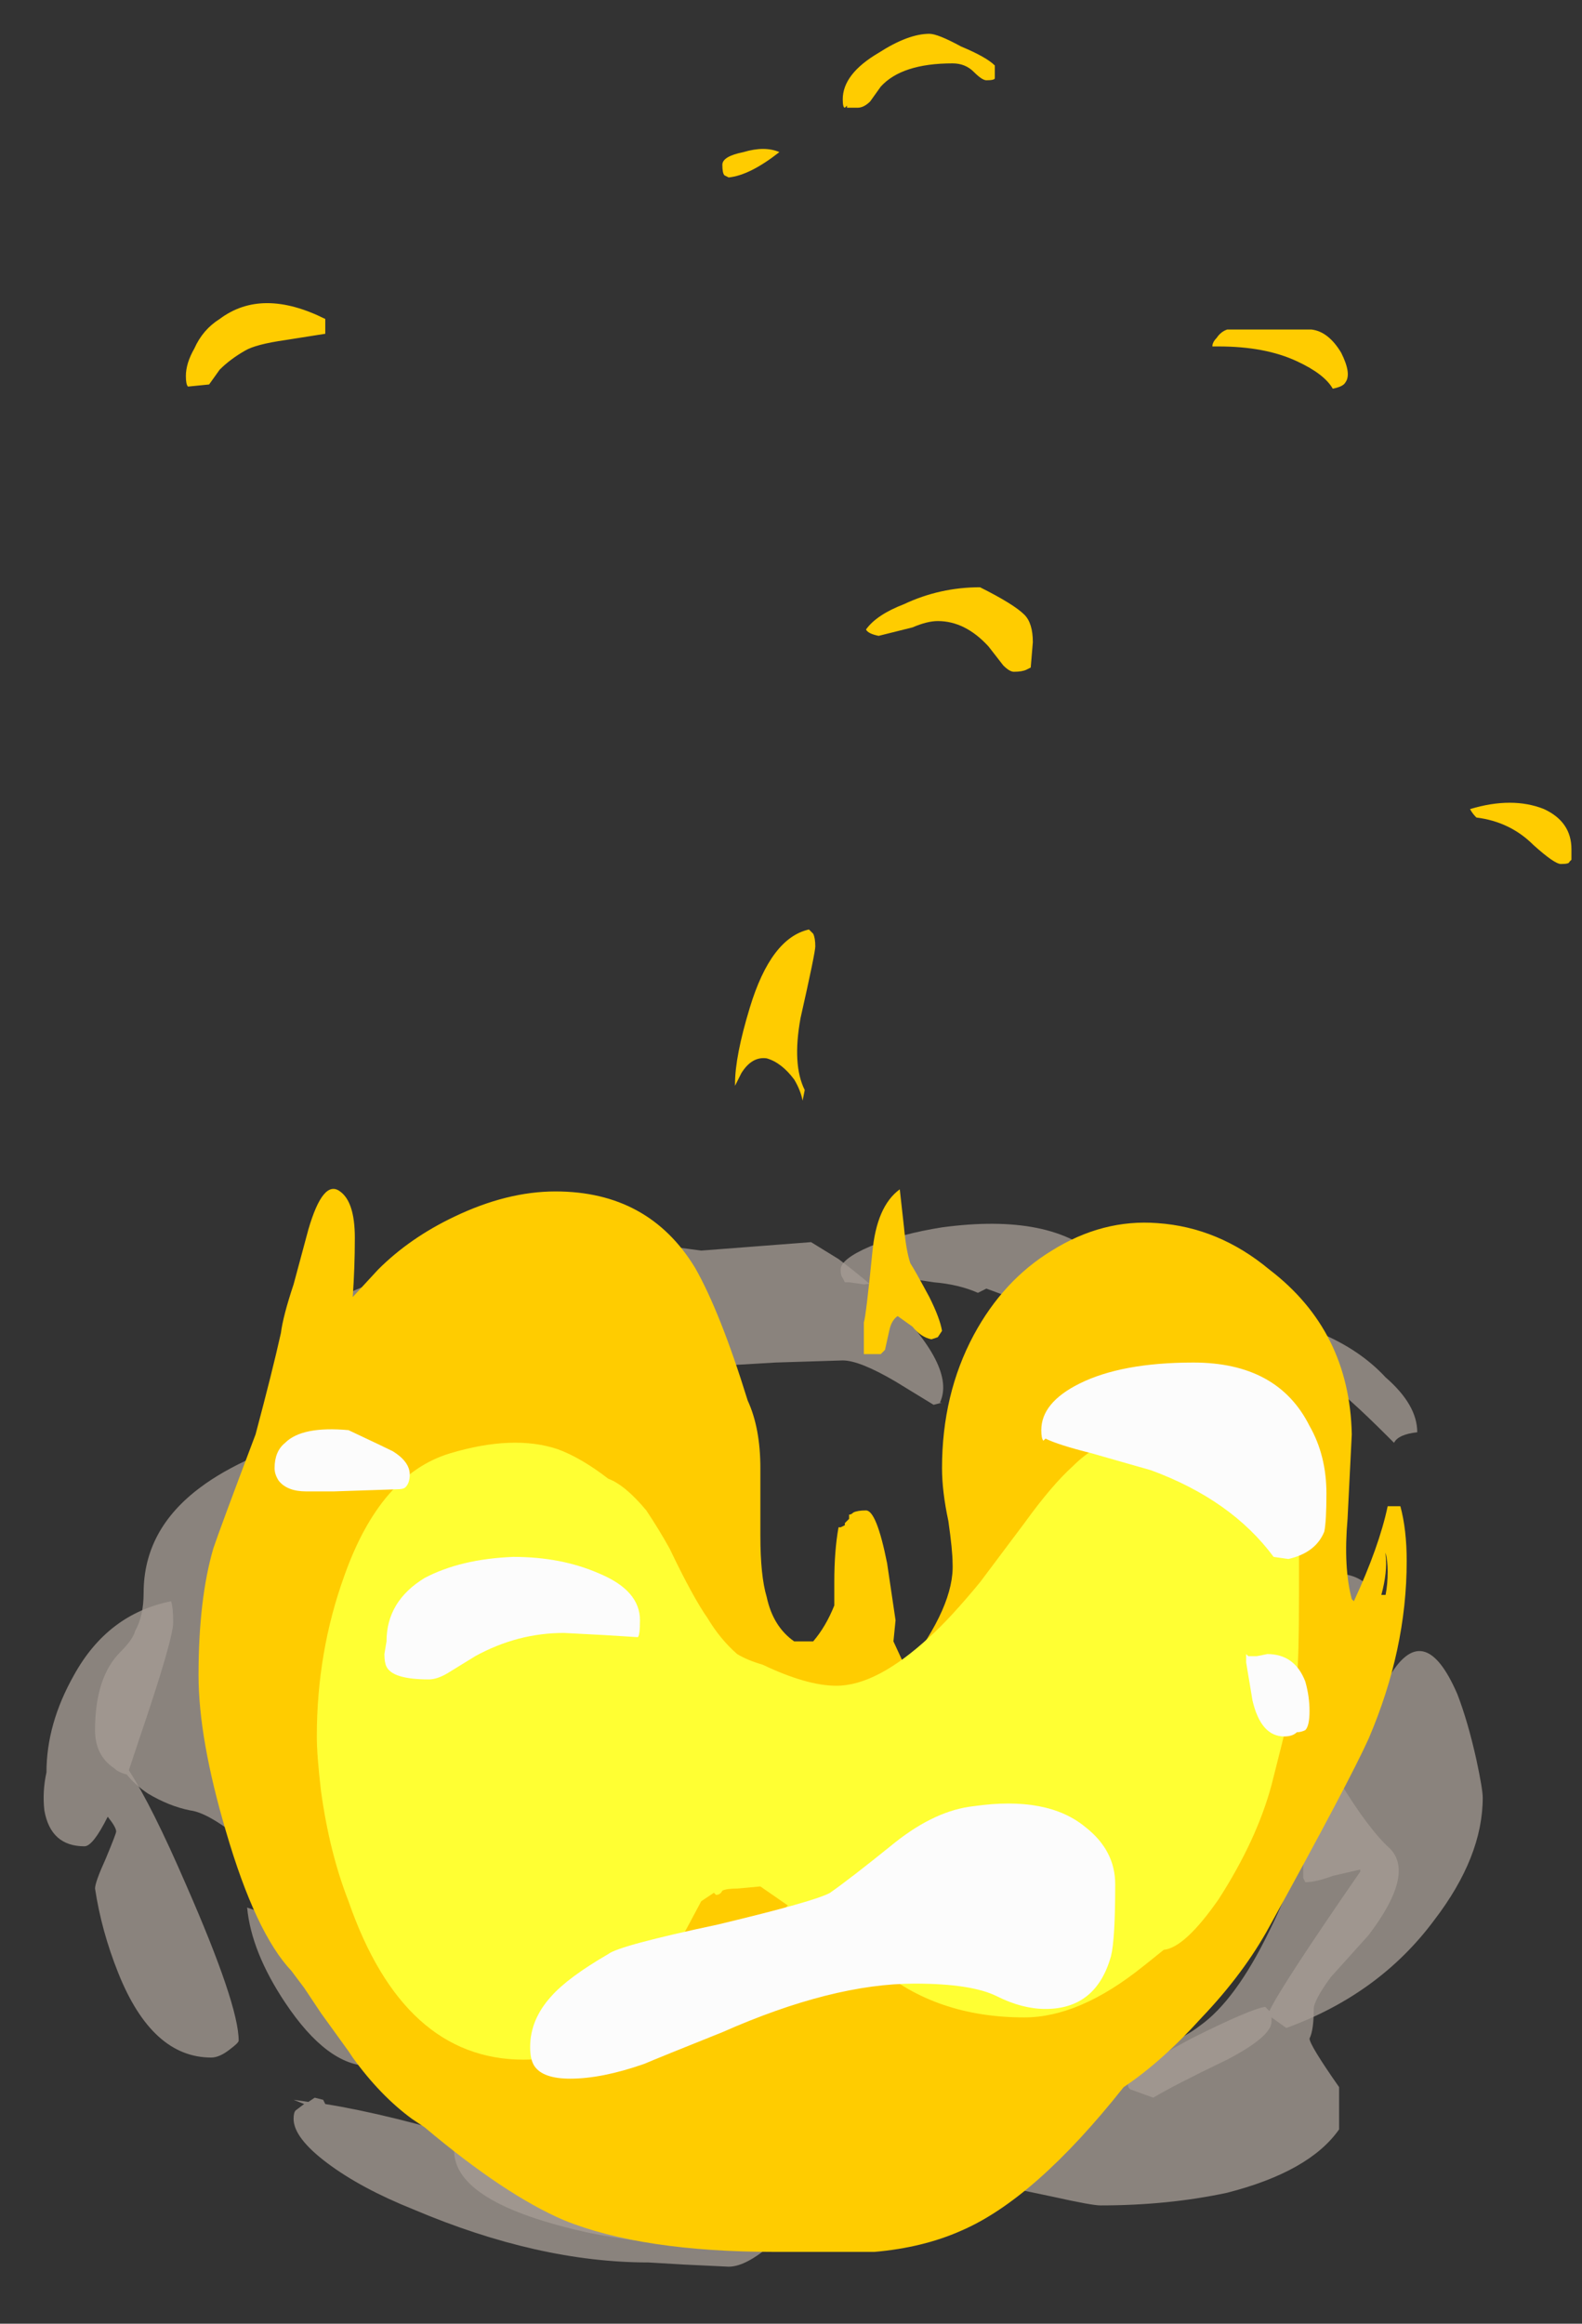 <?xml version="1.0" encoding="UTF-8" standalone="no"?>
<svg xmlns:ffdec="https://www.free-decompiler.com/flash" xmlns:xlink="http://www.w3.org/1999/xlink" ffdec:objectType="frame" height="385.0px" width="262.15px" xmlns="http://www.w3.org/2000/svg">
  <rect width="100%" height="100%" fill="#333333" stroke="none"/>
  <g transform="matrix(1.0, 0.0, 0.0, 1.0, 118.65, 384.65)">
    <use ffdec:characterId="237" height="52.85" transform="matrix(7.0, 0.0, 0.0, 7.0, -111.3, -379.05)" width="36.15" xlink:href="#shape0"/>
  </g>
  <defs>
    <g id="shape0" transform="matrix(1.0, 0.0, 0.0, 1.0, 15.9, 54.15)">
      <path d="M14.3 -23.4 Q15.25 -23.0 15.85 -22.35 16.6 -21.7 16.6 -21.05 16.15 -21.0 16.05 -20.8 L15.9 -20.95 Q14.9 -21.95 14.45 -22.25 13.9 -22.6 13.6 -23.05 L13.25 -23.7 13.2 -23.75 Q13.7 -23.65 14.3 -23.4 M12.1 -21.6 L12.15 -21.55 11.95 -21.5 Q11.45 -21.5 10.55 -22.3 9.55 -23.15 9.25 -23.3 L7.35 -24.1 6.4 -24.45 6.2 -24.35 Q5.75 -24.55 5.15 -24.6 L4.5 -24.7 4.4 -24.65 3.5 -24.55 3.15 -24.6 3.05 -24.6 3.0 -24.7 Q2.95 -24.75 2.95 -24.9 2.95 -25.15 3.65 -25.45 4.4 -25.75 5.35 -25.9 7.95 -26.25 9.1 -25.15 L10.8 -23.7 Q11.95 -22.8 12.1 -22.2 L12.1 -21.6 M15.75 -16.9 Q15.75 -16.75 15.65 -16.55 L15.55 -16.2 15.5 -16.15 Q15.45 -16.1 15.25 -16.1 14.65 -16.1 14.65 -16.6 L14.7 -17.05 Q14.7 -17.35 14.6 -17.45 L14.7 -17.7 Q15.2 -17.7 15.5 -17.35 15.75 -17.1 15.75 -16.9 M17.55 -14.85 Q17.8 -14.2 18.0 -13.3 18.15 -12.6 18.15 -12.4 18.15 -11.0 17.0 -9.5 15.7 -7.75 13.5 -6.95 L13.15 -7.2 13.15 -7.1 Q13.15 -6.75 12.1 -6.2 10.85 -5.6 10.35 -5.3 L9.8 -5.5 Q9.75 -5.55 9.75 -5.6 9.75 -5.9 11.25 -6.7 12.65 -7.4 13.0 -7.45 L13.1 -7.35 Q13.35 -7.9 15.25 -10.65 L15.25 -10.7 14.6 -10.55 Q14.2 -10.4 13.95 -10.4 L13.9 -10.5 13.9 -10.75 Q13.9 -11.35 14.8 -13.15 15.3 -14.1 15.9 -15.2 16.75 -16.7 17.55 -14.85 M11.3 -8.05 Q11.5 -8.6 11.55 -8.65 11.75 -8.8 12.3 -8.85 L12.35 -8.85 Q12.4 -8.85 12.4 -8.7 12.4 -8.55 12.1 -8.35 L11.5 -8.0 11.3 -8.05 M0.3 -1.3 L-0.75 -1.35 -1.6 -1.4 Q-4.2 -1.4 -7.15 -2.65 -8.4 -3.15 -9.2 -3.75 -10.0 -4.35 -10.0 -4.8 -10.0 -4.95 -9.95 -5.0 L-9.75 -5.15 -10.0 -5.25 -9.65 -5.2 -9.5 -5.3 -9.3 -5.25 -9.25 -5.15 Q-7.7 -4.9 -5.6 -4.25 -4.25 -3.9 -1.95 -3.1 L-1.7 -3.1 -1.2 -3.05 -1.2 -3.0 Q-1.15 -3.0 -1.15 -2.85 L-1.15 -2.8 -1.05 -2.8 -1.05 -2.65 Q-1.05 -2.6 -1.3 -2.6 L-1.4 -2.6 Q-1.5 -2.55 -1.55 -2.55 L-1.1 -2.45 -0.7 -2.3 Q-0.05 -2.1 1.35 -2.15 L1.4 -2.15 Q1.45 -2.1 1.45 -1.95 0.75 -1.3 0.3 -1.3 M2.1 -1.9 L1.95 -2.05 1.85 -2.1 Q2.55 -2.4 3.0 -2.5 3.8 -2.7 4.45 -2.35 4.25 -2.15 3.9 -1.95 3.6 -1.75 3.45 -1.75 L2.3 -1.8 2.1 -1.9 M-3.75 -24.35 L-4.2 -24.2 -4.1 -24.3 -4.1 -24.35 Q-4.25 -24.25 -4.5 -24.15 L-4.75 -24.05 -5.9 -23.65 Q-8.3 -22.8 -9.9 -22.05 -10.2 -22.15 -10.25 -22.35 L-10.25 -22.7 Q-10.25 -23.4 -9.25 -24.05 -8.35 -24.6 -7.0 -24.9 -5.7 -25.2 -4.75 -25.1 -3.75 -24.95 -3.75 -24.35 M-12.9 -17.05 Q-12.85 -16.9 -12.85 -16.55 -12.85 -16.15 -13.65 -13.8 L-13.9 -13.05 Q-13.35 -12.2 -12.55 -10.35 -11.3 -7.5 -11.3 -6.65 -11.3 -6.6 -11.5 -6.45 -11.75 -6.25 -11.95 -6.25 -13.35 -6.25 -14.15 -8.25 -14.55 -9.25 -14.7 -10.25 -14.7 -10.4 -14.45 -10.95 -14.2 -11.55 -14.2 -11.6 -14.2 -11.7 -14.4 -11.95 -14.75 -11.25 -14.95 -11.25 -15.75 -11.25 -15.9 -12.1 -15.95 -12.55 -15.85 -13.0 -15.85 -14.15 -15.2 -15.3 -14.4 -16.75 -12.9 -17.05 M-11.1 -9.8 Q-9.85 -9.4 -9.05 -8.25 -8.9 -7.95 -8.0 -6.2 L-7.95 -6.15 Q-7.95 -6.05 -8.2 -6.05 -9.2 -6.05 -10.2 -7.55 -11.0 -8.75 -11.1 -9.8" fill="#a69d95" fill-opacity="0.753" fill-rule="evenodd" stroke="none"/>
      <path d="M13.35 -14.5 Q14.1 -13.85 14.75 -12.8 15.45 -11.65 15.95 -11.2 16.55 -10.6 15.45 -9.15 L14.55 -8.15 Q14.15 -7.6 14.15 -7.4 14.15 -6.9 14.05 -6.7 14.05 -6.55 14.75 -5.55 L14.75 -4.55 Q14.05 -3.55 12.1 -3.05 10.7 -2.75 9.1 -2.75 8.9 -2.75 8.0 -2.95 L7.05 -3.15 Q4.4 -3.15 3.0 -2.4 2.2 -2.0 2.0 -1.9 1.35 -1.7 0.35 -1.7 L-0.75 -1.8 Q-2.0 -1.9 -3.0 -2.1 -6.2 -2.8 -6.2 -4.05 -6.2 -4.4 -6.0 -4.7 -5.75 -5.05 -5.75 -5.1 -5.75 -5.35 -7.1 -6.75 -8.55 -8.3 -8.85 -8.8 L-8.85 -9.3 -8.8 -9.3 -8.5 -9.35 Q-8.3 -9.35 -6.2 -8.0 -4.15 -6.65 -3.25 -5.95 -2.45 -5.35 -0.5 -4.75 1.3 -4.2 2.2 -4.2 L3.85 -4.3 5.45 -4.6 Q5.95 -4.65 6.3 -4.95 6.5 -5.1 6.8 -5.45 7.1 -5.8 7.35 -5.95 7.7 -6.2 8.25 -6.25 L9.9 -6.4 Q10.8 -6.5 11.45 -7.0 12.3 -7.6 13.1 -9.25 13.9 -10.85 13.9 -11.9 13.9 -12.2 13.4 -13.15 L12.85 -14.1 Q12.85 -14.15 13.0 -14.3 L13.35 -14.5 M14.0 -17.5 Q13.75 -17.1 13.25 -16.8 12.85 -16.55 12.45 -16.55 11.8 -16.55 11.75 -16.65 11.75 -16.75 11.85 -17.2 11.85 -17.65 11.3 -18.4 L10.75 -19.05 Q10.75 -19.85 10.7 -20.1 L10.65 -20.45 Q10.3 -20.55 9.4 -20.85 8.8 -21.05 8.4 -21.0 L8.15 -21.15 Q8.05 -21.2 8.0 -21.35 8.15 -21.45 8.35 -21.5 8.35 -22.0 8.7 -22.05 L9.25 -22.05 Q10.1 -22.05 11.75 -21.15 13.05 -20.45 13.4 -20.1 14.7 -18.7 14.0 -17.5 M2.25 -25.55 L2.9 -25.15 Q3.5 -24.7 4.05 -24.2 5.7 -22.6 5.3 -21.75 L5.35 -21.75 5.15 -21.7 4.25 -22.25 Q3.4 -22.75 3.0 -22.75 L1.4 -22.7 Q-0.15 -22.6 -0.9 -22.6 -1.65 -22.65 -2.75 -21.9 -4.2 -20.95 -4.6 -20.8 -6.25 -20.15 -7.9 -19.2 -11.15 -17.35 -11.15 -15.9 -11.15 -14.95 -11.4 -14.6 L-11.6 -14.35 Q-11.65 -14.25 -11.65 -14.1 -11.65 -13.85 -11.1 -12.8 L-10.75 -12.05 Q-10.45 -11.7 -10.4 -11.05 L-10.65 -11.05 Q-10.7 -11.0 -10.75 -11.0 L-10.85 -11.15 Q-11.05 -11.25 -11.35 -11.5 -12.05 -12.05 -12.45 -12.1 -12.95 -12.2 -13.45 -12.5 -13.75 -12.7 -13.95 -12.95 -14.15 -13.0 -14.25 -13.1 -14.7 -13.4 -14.7 -14.0 -14.7 -15.25 -14.1 -15.85 -13.8 -16.15 -13.75 -16.35 -13.55 -16.7 -13.55 -17.25 -13.55 -18.75 -12.2 -19.75 -11.2 -20.5 -9.2 -21.1 -7.05 -21.7 -6.25 -22.0 -4.85 -22.45 -4.85 -23.0 -4.85 -23.2 -5.15 -23.55 -5.45 -23.9 -5.45 -24.2 -5.45 -24.8 -3.6 -25.25 -2.7 -25.45 -1.8 -25.55 L-1.1 -25.45 -0.35 -25.35 2.25 -25.55 M7.8 -20.05 L8.2 -20.05 Q8.45 -20.05 8.5 -19.9 8.6 -19.75 8.5 -19.15 L8.45 -19.1 7.95 -19.1 7.8 -19.15 7.75 -19.25 Q7.75 -19.4 7.75 -19.6 7.75 -19.85 7.8 -20.05" fill="#a69d95" fill-opacity="0.753" fill-rule="evenodd" stroke="none"/>
      <path d="M11.75 -46.75 Q11.75 -46.85 11.85 -46.95 11.95 -47.1 12.1 -47.15 L14.1 -47.15 Q14.5 -47.1 14.8 -46.6 15.05 -46.1 14.9 -45.9 14.85 -45.8 14.6 -45.75 14.4 -46.1 13.75 -46.4 13.0 -46.75 11.9 -46.75 L11.75 -46.75 M6.6 -53.15 L6.6 -53.1 Q6.6 -53.05 6.4 -53.05 6.3 -53.05 6.1 -53.25 5.9 -53.45 5.6 -53.45 4.4 -53.45 3.9 -52.9 L3.65 -52.55 Q3.5 -52.4 3.35 -52.4 L3.1 -52.4 3.1 -52.45 3.05 -52.4 Q3.0 -52.4 3.0 -52.6 3.0 -53.2 3.85 -53.7 4.55 -54.15 5.05 -54.15 5.25 -54.15 5.8 -53.85 6.4 -53.6 6.6 -53.4 L6.6 -53.15 M1.5 -51.35 Q0.8 -50.8 0.3 -50.75 L0.2 -50.8 Q0.15 -50.85 0.15 -51.05 0.15 -51.25 0.65 -51.35 1.15 -51.5 1.5 -51.35 M7.45 -39.15 L7.35 -39.1 Q7.25 -39.05 7.05 -39.05 6.95 -39.05 6.8 -39.2 L6.45 -39.65 Q5.9 -40.25 5.25 -40.25 5.0 -40.25 4.65 -40.1 L3.85 -39.9 Q3.6 -39.95 3.55 -40.05 3.8 -40.4 4.45 -40.65 5.3 -41.05 6.25 -41.05 7.05 -40.65 7.3 -40.4 7.5 -40.2 7.5 -39.75 L7.45 -39.15 M2.3 -32.85 Q2.35 -32.75 2.35 -32.55 2.35 -32.4 2.0 -30.85 1.8 -29.75 2.1 -29.15 L2.05 -28.9 Q2.0 -29.15 1.85 -29.4 1.55 -29.8 1.2 -29.9 0.85 -29.95 0.6 -29.55 L0.45 -29.25 0.45 -29.3 Q0.45 -29.95 0.8 -31.1 1.3 -32.75 2.2 -32.95 L2.3 -32.85 M17.85 -35.8 Q18.85 -36.1 19.6 -35.8 20.25 -35.5 20.25 -34.85 20.25 -34.5 20.25 -34.6 L20.2 -34.55 Q20.2 -34.5 20.0 -34.5 19.85 -34.5 19.35 -34.95 18.8 -35.5 18.0 -35.6 17.9 -35.7 17.85 -35.8 M15.85 -18.15 Q15.9 -17.75 15.75 -17.2 L15.85 -17.2 Q15.9 -17.45 15.9 -17.75 15.9 -18.0 15.85 -18.2 L15.85 -18.15 M16.35 -18.0 Q16.35 -15.9 15.45 -13.8 15.0 -12.8 13.1 -9.35 12.5 -8.25 11.5 -7.2 10.55 -6.15 9.65 -5.55 7.55 -2.9 5.8 -2.15 4.9 -1.75 3.75 -1.65 3.3 -1.65 1.4 -1.65 -1.75 -1.65 -3.6 -2.4 -5.0 -3.0 -6.9 -4.6 L-7.2 -4.8 Q-7.95 -5.35 -8.6 -6.25 L-8.7 -6.4 -9.35 -7.3 -9.75 -7.9 -10.05 -8.3 Q-10.9 -9.2 -11.6 -11.6 -12.25 -13.8 -12.25 -15.3 -12.25 -17.1 -11.9 -18.3 -11.75 -18.75 -10.9 -21.0 -10.5 -22.5 -10.3 -23.4 -10.25 -23.8 -10.0 -24.55 L-9.65 -25.85 Q-9.3 -27.05 -8.9 -26.75 -8.55 -26.5 -8.55 -25.65 -8.55 -24.95 -8.6 -24.25 L-8.0 -24.9 Q-7.25 -25.65 -6.2 -26.15 -4.95 -26.75 -3.8 -26.75 -1.6 -26.75 -0.5 -24.95 0.1 -23.9 0.75 -21.8 1.05 -21.15 1.05 -20.2 L1.05 -18.6 Q1.05 -17.65 1.2 -17.15 1.35 -16.45 1.85 -16.1 L2.3 -16.1 Q2.6 -16.45 2.8 -16.95 L2.8 -17.5 Q2.8 -18.25 2.9 -18.8 L2.95 -18.8 3.05 -18.85 3.05 -18.9 3.15 -19.0 3.15 -19.1 Q3.2 -19.1 3.25 -19.15 3.35 -19.2 3.55 -19.2 3.8 -19.2 4.05 -17.95 L4.25 -16.6 4.2 -16.1 4.5 -15.45 Q5.65 -16.95 5.6 -17.95 5.6 -18.25 5.5 -18.95 5.35 -19.65 5.35 -20.2 5.35 -21.95 6.1 -23.35 6.8 -24.65 7.95 -25.35 9.15 -26.1 10.45 -26.0 11.9 -25.9 13.1 -24.9 15.0 -23.45 15.05 -21.0 L14.95 -19.0 Q14.85 -17.85 15.05 -17.1 L15.1 -17.05 Q15.7 -18.35 15.9 -19.3 L16.2 -19.3 Q16.35 -18.75 16.35 -18.0 M4.45 -25.9 Q4.5 -25.35 4.6 -25.05 4.7 -24.9 5.05 -24.25 5.3 -23.75 5.35 -23.45 L5.25 -23.3 5.1 -23.25 Q4.85 -23.3 4.65 -23.55 L4.3 -23.8 Q4.15 -23.7 4.1 -23.45 L4.0 -23.0 3.9 -22.9 3.5 -22.9 3.5 -23.65 Q3.55 -23.8 3.7 -25.3 3.8 -26.4 4.35 -26.8 L4.45 -25.9 M-10.2 -46.9 Q-10.9 -46.8 -11.15 -46.65 -11.5 -46.45 -11.75 -46.2 L-12.0 -45.85 -12.5 -45.8 Q-12.55 -45.85 -12.55 -46.05 -12.55 -46.35 -12.35 -46.7 -12.15 -47.15 -11.75 -47.4 -10.75 -48.15 -9.25 -47.4 L-9.25 -47.05 -10.2 -46.9" fill="#ffcc00" fill-rule="evenodd" stroke="none"/>
      <path d="M13.75 -15.25 Q13.7 -14.85 13.15 -12.7 12.8 -11.4 11.9 -10.0 11.1 -8.85 10.6 -8.8 L10.1 -8.4 Q8.6 -7.2 7.3 -7.2 5.2 -7.2 3.8 -8.4 L3.25 -8.85 Q2.85 -9.0 2.2 -9.45 L2.05 -9.55 1.85 -9.55 1.6 -9.6 1.55 -9.7 1.7 -9.85 1.05 -10.3 0.5 -10.25 Q0.25 -10.25 0.15 -10.2 0.1 -10.1 0.0 -10.1 L-0.05 -10.15 -0.35 -9.95 -0.75 -9.2 -1.1 -8.55 Q-1.4 -7.8 -1.9 -7.25 -2.9 -6.2 -4.55 -6.2 -7.4 -6.2 -8.7 -9.95 -9.15 -11.1 -9.35 -12.55 -9.45 -13.4 -9.45 -13.85 -9.45 -15.85 -8.8 -17.65 -7.95 -20.05 -6.3 -20.55 -4.8 -21.0 -3.75 -20.65 -3.2 -20.45 -2.55 -19.95 -2.15 -19.8 -1.65 -19.2 -1.35 -18.75 -1.1 -18.3 -0.55 -17.15 -0.2 -16.65 0.1 -16.15 0.5 -15.8 0.75 -15.65 1.1 -15.55 2.15 -15.05 2.85 -15.05 3.8 -15.05 5.05 -16.2 5.55 -16.65 6.25 -17.5 L7.3 -18.9 Q7.95 -19.8 8.45 -20.25 9.45 -21.25 11.15 -21.05 11.85 -20.95 12.4 -20.65 12.95 -20.35 13.1 -20.0 13.65 -19.35 13.8 -18.55 13.8 -18.25 13.8 -17.15 13.8 -15.7 13.75 -15.25" fill="#ffff33" fill-rule="evenodd" stroke="none"/>
      <path d="M13.55 -18.05 L13.2 -18.1 Q12.2 -19.45 10.3 -20.15 L8.9 -20.55 Q8.1 -20.75 7.8 -20.9 L7.75 -20.85 Q7.7 -20.9 7.7 -21.1 7.7 -21.75 8.6 -22.2 9.6 -22.7 11.3 -22.7 13.3 -22.7 14.05 -21.2 14.45 -20.5 14.45 -19.6 14.45 -18.95 14.4 -18.7 14.2 -18.2 13.55 -18.05 M12.55 -15.8 L12.6 -15.75 12.8 -15.75 13.05 -15.8 Q13.7 -15.8 13.95 -15.15 14.05 -14.8 14.05 -14.45 14.05 -14.1 13.95 -14.0 13.85 -13.95 13.75 -13.95 13.65 -13.85 13.45 -13.85 12.9 -13.85 12.7 -14.7 L12.55 -15.6 12.55 -15.8 M9.35 -8.65 Q9.0 -7.4 7.8 -7.4 7.25 -7.4 6.65 -7.7 6.05 -8.0 4.7 -8.0 2.75 -8.0 0.15 -6.85 -1.35 -6.25 -1.7 -6.1 -2.7 -5.75 -3.45 -5.75 -4.1 -5.75 -4.3 -6.05 -4.4 -6.2 -4.4 -6.5 -4.4 -7.15 -3.9 -7.7 -3.5 -8.15 -2.55 -8.7 -2.3 -8.9 0.05 -9.4 2.35 -9.95 2.7 -10.15 3.2 -10.5 4.25 -11.35 5.2 -12.1 6.1 -12.2 7.85 -12.45 8.75 -11.7 9.45 -11.15 9.45 -10.35 9.45 -9.05 9.35 -8.65 M-7.35 -19.75 Q-7.4 -19.7 -7.55 -19.7 L-9.05 -19.65 -9.7 -19.65 Q-10.15 -19.65 -10.35 -19.9 -10.45 -20.05 -10.45 -20.2 -10.45 -20.6 -10.2 -20.8 -9.8 -21.2 -8.7 -21.1 -7.85 -20.7 -7.65 -20.6 -7.25 -20.35 -7.25 -20.05 -7.25 -19.85 -7.35 -19.75 M-6.9 -17.6 Q-6.05 -18.05 -4.8 -18.1 -3.65 -18.1 -2.75 -17.7 -1.8 -17.3 -1.8 -16.6 -1.8 -16.25 -1.85 -16.2 L-2.65 -16.25 -3.6 -16.3 Q-4.7 -16.3 -5.7 -15.75 L-6.35 -15.35 Q-6.6 -15.2 -6.8 -15.2 -7.65 -15.2 -7.8 -15.5 -7.85 -15.6 -7.85 -15.8 L-7.8 -16.1 Q-7.8 -17.05 -6.9 -17.6" fill="#fcfcfc" fill-rule="evenodd" stroke="none"/>
    </g>
  </defs>
</svg>
